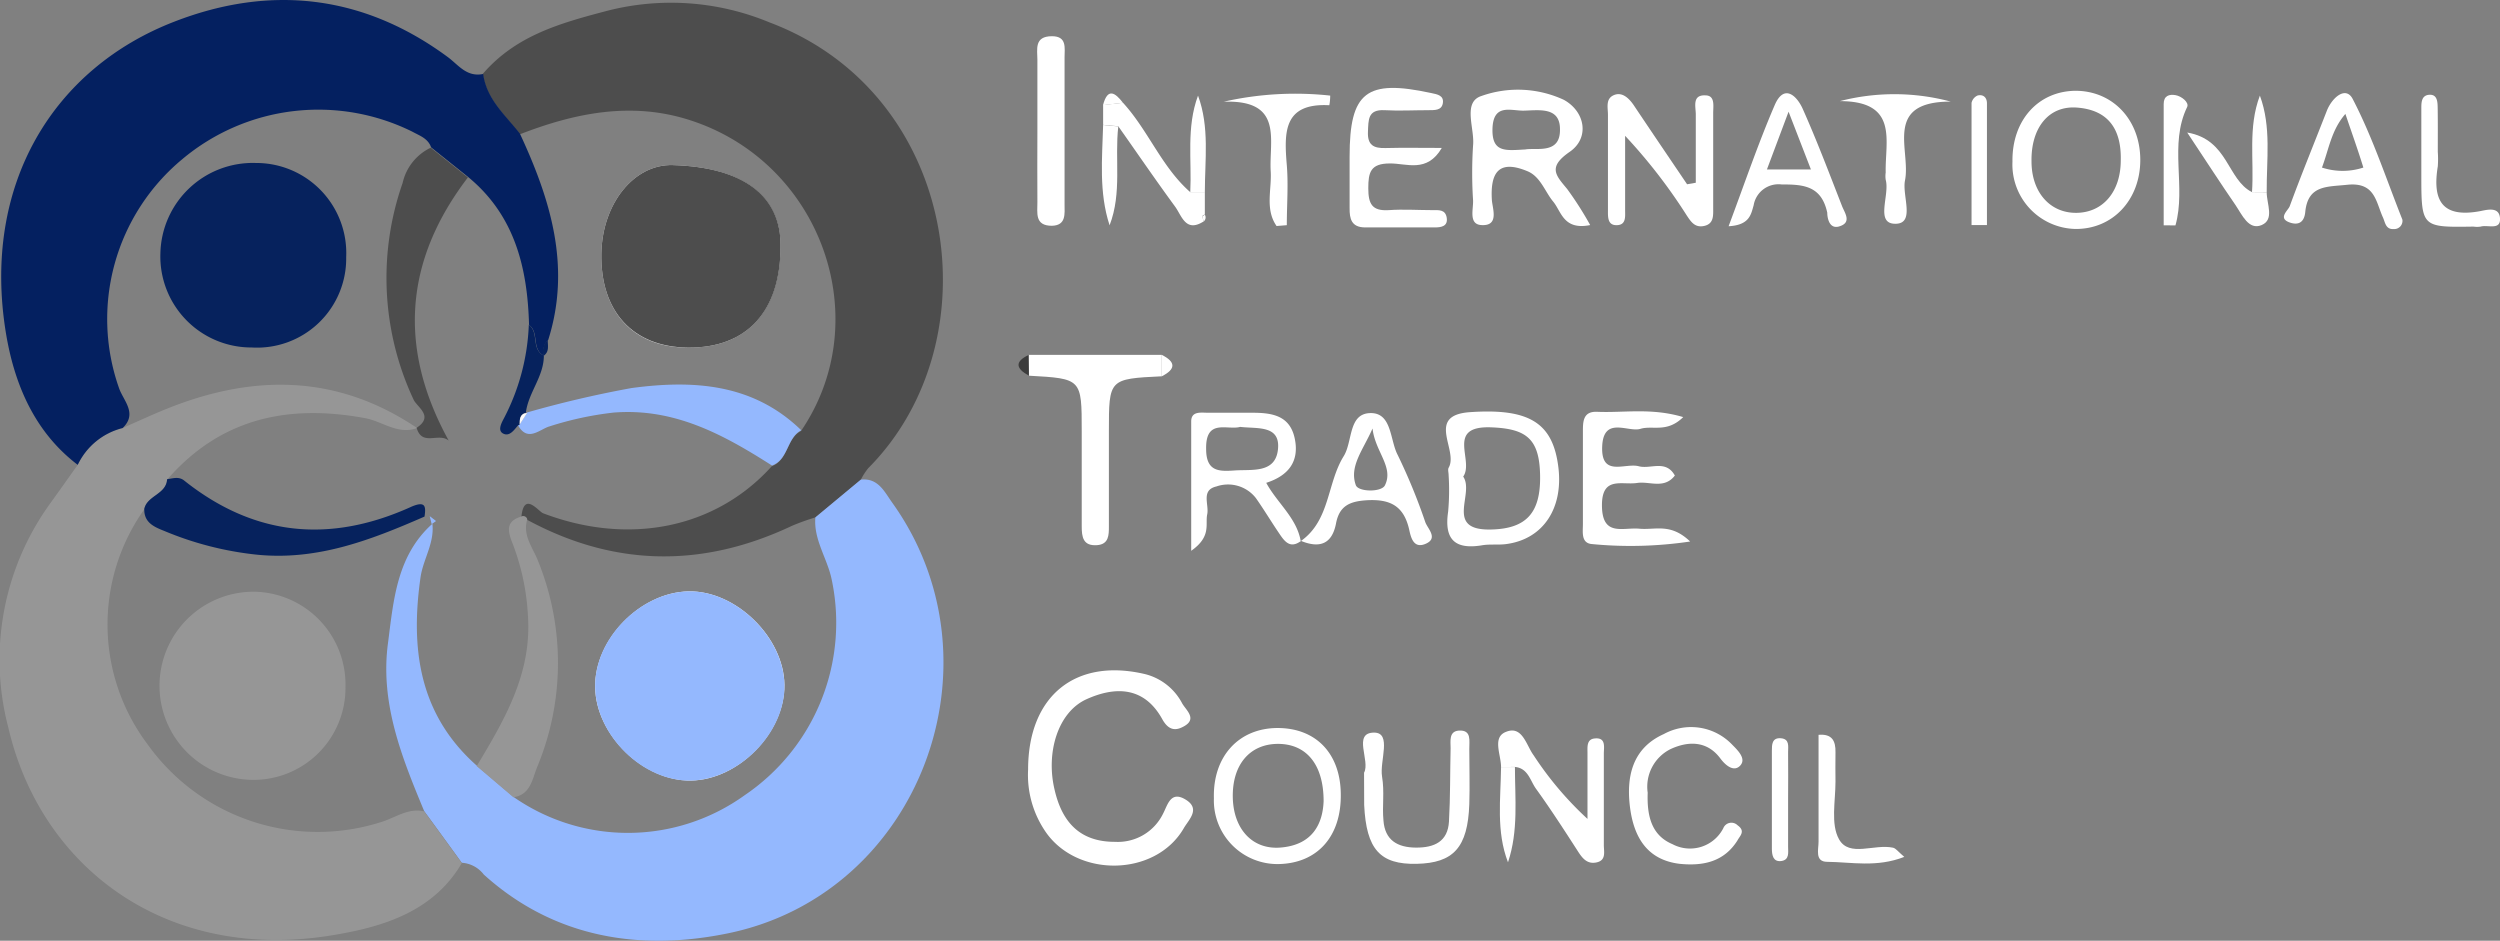 <?xml version="1.0" encoding="UTF-8" standalone="no"?><svg xmlns="http://www.w3.org/2000/svg" viewBox="0 0 212.6 80"><rect x="0" y="0" width="212.6" height="80" fill="#808080" stroke="none"/><defs><style>.cls-1{fill:#4d4d4d;}.cls-2{fill:#94b8fe;}.cls-3{fill:#969696;}.cls-4{fill:#042060;}.cls-5{fill:#3c3c3c;}.cls-6{fill:#fff;}.cls-7{fill:#fbfbfc;}.cls-8{fill:#f9f9fa;}.cls-9{fill:#06225d;}</style></defs><g id="Layer_2" data-name="Layer 2"><g id="Layer_1-2" data-name="Layer 1"><path class="cls-1" d="M41.05,6.29C43.78,3.13,47.34,2.05,51.33,1a21.81,21.81,0,0,1,14.12.91c16.14,6.07,19.15,27.08,8.39,37.9a5.16,5.16,0,0,0-.64,1L69.34,44a19.47,19.47,0,0,0-2,.72c-7.6,3.59-15.11,3.49-22.52-.52a.35.35,0,0,0-.48-.24c.21-2.22,1.44-.47,1.85-.31,7.29,2.77,14.66,1.3,19.44-4,1.41-.53,1.24-2.36,2.49-3,6.46-9.48,1.74-22.77-9.35-26.4-5-1.65-9.86-.66-14.61,1.19C43,9.79,41.34,8.45,41.05,6.29Z"/><path class="cls-2" d="M69.34,44l3.86-3.21c1.45-.17,2,1,2.62,1.88C85.61,56.23,78.29,76,61.91,79.37c-7.44,1.53-14.76.43-20.77-5a2.55,2.55,0,0,0-1.87-1q-1.59-2.2-3.2-4.4C34.17,64.4,32.3,59.78,33,54.65c.47-3.65.75-7.4,3.77-10.11.19,1.62-.77,3-1,4.5-.88,6.11-.15,11.74,4.82,16.11l3.12,2.65a17,17,0,0,0,19.61-.17,17.71,17.71,0,0,0,7.36-18.56C70.26,47.35,69.18,45.81,69.34,44Z"/><path class="cls-3" d="M36.07,69q1.6,2.19,3.2,4.4c-2.38,4.08-6.6,5.38-10.69,6.08C14.18,82,3.47,73.76.71,61.88A22.67,22.67,0,0,1,4.27,42.81c.79-1.09,1.56-2.19,2.34-3.28a5.78,5.78,0,0,1,3.82-3.13c1.22-.54,2.43-1.1,3.66-1.6,7.39-3,14.56-3,21.38,1.6-1.64.6-2.94-.57-4.42-.84-6.55-1.21-12.29,0-16.84,5.23-.07,1.29-1.69,1.38-1.94,2.52a16.93,16.93,0,0,0,.29,20A17.77,17.77,0,0,0,32.5,69.88C33.66,69.51,34.73,68.69,36.07,69Z"/><path class="cls-4" d="M10.43,36.4a5.78,5.78,0,0,0-3.82,3.13c-3.7-2.81-5.39-6.9-6.1-11.17C-1.58,15.68,4.57,5.8,14.83,1.84,23-1.33,30.9-.45,38.09,4.86c.9.67,1.6,1.72,3,1.43.29,2.16,1.9,3.5,3.13,5.09,2.6,5.59,4.37,11.31,2.4,17.53a1.31,1.31,0,0,0-.35,1.35h0c-1.1-.54-.39-2-1.28-2.62-.13-4.84-1.2-9.31-5.17-12.58l-3.16-2.53c-.26-.77-1-1-1.59-1.33a18,18,0,0,0-19.56,2.33A17.66,17.66,0,0,0,10.12,33C10.49,34.08,11.72,35.16,10.43,36.4Z"/><path class="cls-5" d="M87.49,30.18v1.76C86.4,31.35,86.25,30.76,87.49,30.18Z"/><path class="cls-6" d="M87.43,65.45c0-6.31,4.07-9.54,10-8.11a4.92,4.92,0,0,1,3.1,2.47c.32.58,1.36,1.35.07,2-.8.43-1.33.12-1.76-.65-1.54-2.79-4-2.8-6.44-1.7S88.93,64,89.68,67.15c.63,2.75,2.14,4.45,5.15,4.44a4.28,4.28,0,0,0,4.07-2.38c.4-.75.64-2,1.93-1.21s.26,1.7-.16,2.43c-2.43,4.2-9.27,4.25-11.89.1A8.52,8.52,0,0,1,87.43,65.45Z"/><path class="cls-6" d="M135.23,19.14c-2.28.46-2.45-1.16-3.15-2S131,15,129.87,14.55c-2.42-1-3.15.13-3,2.48.06.74.63,2.21-.9,2.11-1.09-.07-.67-1.33-.7-2.1a36.38,36.38,0,0,1,0-4.67c.15-1.45-.92-3.69.72-4.21a9.27,9.27,0,0,1,7,.33c1.82,1,2.21,3.24.5,4.42-1.9,1.31-1.18,2-.22,3.16A29.1,29.1,0,0,1,135.23,19.14Zm-5.52-6.43c.95-.17,3,.44,2.95-1.73,0-1.94-1.84-1.59-3.12-1.57-1.1,0-2.56-.61-2.62,1.55C126.87,13,128.05,12.8,129.71,12.71Z"/><path class="cls-6" d="M144.21,15.54c0-1.93,0-3.87,0-5.81,0-.65-.33-1.67.81-1.62.85,0,.67.9.67,1.49,0,2.7,0,5.41,0,8.11,0,.62.06,1.31-.75,1.5s-1.15-.37-1.5-.89a46.2,46.2,0,0,0-5.24-6.77c0,2.11,0,4.22,0,6.33,0,.5.09,1.18-.59,1.26-.92.1-.87-.68-.87-1.27,0-2.71,0-5.41,0-8.12,0-.59-.22-1.35.5-1.66s1.31.28,1.73.91c1.49,2.23,3,4.45,4.5,6.67Z"/><path class="cls-6" d="M87.49,30.18H98.8V32c-4.5.22-4.5.22-4.5,4.69,0,2.69,0,5.39,0,8.08,0,.73,0,1.51-1,1.59-1.21.09-1.31-.71-1.31-1.61,0-2.7,0-5.39,0-8.08,0-4.47,0-4.47-4.48-4.72Z"/><path class="cls-6" d="M122.61,12.58c-1.26,2.16-3,1.3-4.42,1.32-1.66,0-1.83.78-1.83,2.11s.32,1.95,1.74,1.86c1.24-.09,2.49,0,3.74,0,.5,0,1.08-.07,1.19.65s-.46.82-1,.82c-2,0-4,0-5.93,0-1.18,0-1.34-.74-1.33-1.65,0-1.46,0-2.91,0-4.37,0-5.51,1.42-6.6,6.93-5.41.54.11,1.1.21,1,.86s-.74.59-1.22.6c-1.25,0-2.5.07-3.75,0-1.43-.07-1.35.84-1.4,1.83-.05,1.14.48,1.42,1.5,1.39C119.32,12.55,120.77,12.58,122.61,12.58Z"/><path class="cls-6" d="M143.14,35.47c-1.39,1.37-2.61.68-3.64,1s-3.15-1.12-3.25,1.51,1.95,1.36,3.11,1.67c1,.27,2.3-.59,3.07.79-.91,1.18-2.14.47-3.2.63-1.29.2-3-.61-3,1.89,0,2.72,1.78,1.87,3.17,2s2.66-.51,4.33,1.09a34.2,34.2,0,0,1-8.32.22c-1-.06-.79-1.07-.8-1.75,0-2.6,0-5.2,0-7.79,0-.87,0-1.76,1.21-1.71C138.09,35.12,140.44,34.66,143.14,35.47Z"/><path class="cls-6" d="M176.49,7.72c3.18,0,5.52,2.47,5.52,5.88s-2.36,5.91-5.54,5.87a5.48,5.48,0,0,1-5.33-5.73C171.09,10.25,173.31,7.76,176.49,7.72Zm3.86,5.91c.06-2.57-1-4.27-3.71-4.48-2.41-.19-3.93,1.71-3.88,4.58,0,2.64,1.6,4.41,3.85,4.37S180.35,16.28,180.35,13.63Z"/><path class="cls-6" d="M108.64,61.91c3.25,0,5.33,2.14,5.38,5.57.07,3.66-2,5.94-5.3,6a5.41,5.41,0,0,1-5.49-5.59C103.13,64.34,105.33,61.92,108.64,61.91Zm3.92,6.22c0-3.22-1.55-4.88-3.9-4.87s-3.92,1.75-3.82,4.67c.1,2.62,1.69,4.31,4,4.15C111.66,71.88,112.49,70,112.56,68.13Z"/><path class="cls-6" d="M123.19,40.4c0-.21-.08-.46,0-.62.87-1.48-2-4.46,1.81-4.73,5.11-.35,7.08.94,7.53,4.74.4,3.43-1.28,6-4.32,6.46-.71.12-1.46,0-2.17.12-2.33.39-3.24-.51-2.89-2.86A20.17,20.17,0,0,0,123.19,40.4Zm1.24.13c1,1.45-1.65,4.6,2.38,4.5,3-.07,4.21-1.42,4.16-4.58s-1.18-4-4.19-4.11C122.91,36.21,125.39,39.18,124.43,40.53Z"/><path class="cls-6" d="M116,65.71c.55-1-1-3.4.85-3.41,1.54,0,.46,2.42.68,3.74s0,2.49.12,3.74c.12,1.66,1.18,2.29,2.76,2.3s2.71-.52,2.81-2.21c.12-2.08.09-4.17.14-6.25,0-.59-.16-1.42.69-1.49,1.14-.08.88.91.9,1.58,0,1.56.05,3.12,0,4.68-.13,3.69-1.35,5-4.47,5.07s-4.29-1.23-4.47-5C116,67.63,116,66.8,116,65.71Z"/><path class="cls-6" d="M110.64,46c-1,.75-1.47-.07-1.94-.76-.64-.95-1.23-1.93-1.89-2.87a3,3,0,0,0-3.37-1c-1.34.31-.6,1.55-.78,2.38s.38,1.87-1.36,3.09c0-4,0-7.52,0-11,0-.9.83-.74,1.42-.74,1.25,0,2.5,0,3.75,0,1.67,0,3.21.21,3.63,2.17s-.52,3.18-2.42,3.79c.93,1.72,2.62,3,2.94,5Zm-5.2-9.69c-1.1.28-2.92-.73-2.87,1.87,0,1.92,1.08,1.92,2.39,1.83,1.49-.11,3.51.28,3.72-1.81S106.88,36.48,105.44,36.3Z"/><path class="cls-6" d="M140.12,67.41c-.07,2,.33,3.63,2.11,4.38a3.18,3.18,0,0,0,4.32-1.36.74.74,0,0,1,1.21-.25c.72.51.18.92,0,1.28-1.15,1.84-2.94,2.2-4.92,2-2.75-.33-3.87-2.24-4.21-4.7-.36-2.67.16-5.12,2.85-6.33a4.83,4.83,0,0,1,5.79.86c.47.48,1.25,1.2.74,1.79s-1.21.09-1.71-.58c-1.13-1.52-2.74-1.49-4.23-.8A3.57,3.57,0,0,0,140.12,67.41Z"/><path class="cls-6" d="M110.64,46v0c2.48-1.76,2.2-4.91,3.63-7.21.77-1.24.38-3.6,2.24-3.66s1.68,2.27,2.34,3.54a49.43,49.43,0,0,1,2.36,5.74c.2.55,1.1,1.35.06,1.82s-1.28-.48-1.43-1.18c-.45-2-1.58-2.62-3.59-2.51-1.48.09-2.36.48-2.64,2C113.26,46.31,112.18,46.63,110.64,46Zm6.08-9.56c-.8,1.83-2,3.21-1.42,4.82.22.59,2.21.61,2.48,0C118.54,39.71,116.93,38.4,116.72,36.43Z"/><path class="cls-6" d="M88.22,11c0-2,0-3.95,0-5.92,0-.88-.29-2,1.24-2,1.29,0,1.07,1,1.07,1.81q0,6.24,0,12.47c0,.81.16,1.81-1.08,1.84-1.48,0-1.22-1.11-1.23-2C88.2,15.2,88.22,13.12,88.22,11Z"/><path class="cls-6" d="M147,19.24c1.36-3.63,2.5-7,3.92-10.3.8-1.86,1.89-.78,2.38.31,1.21,2.71,2.26,5.49,3.34,8.26.23.6.88,1.42-.25,1.75-.85.24-1-.77-1-1.17-.48-2.22-1.92-2.42-3.85-2.4a2.14,2.14,0,0,0-2.41,1.77C148.9,18.25,148.78,19.14,147,19.24ZM154,14.41,152.1,9.5l-1.84,4.91Z"/><path class="cls-6" d="M127.65,65.23c0-1.06-.78-2.55.44-3,1.38-.55,1.71,1.17,2.33,2A28.61,28.61,0,0,0,135,69.64c0-1.87,0-3.75,0-5.62,0-.49-.08-1.15.6-1.22,1-.11.79.74.79,1.29,0,2.59,0,5.19,0,7.78,0,.56.23,1.32-.67,1.48-.72.13-1.11-.31-1.48-.87-1.18-1.83-2.36-3.66-3.63-5.42-.49-.69-.67-1.74-1.79-1.84Z"/><path class="cls-6" d="M204.3,18.68a.7.7,0,0,1-.72.8c-.72.05-.74-.58-.94-1-.6-1.33-.67-3-3-2.77-1.73.19-3.37,0-3.6,2.31-.07.75-.45,1.16-1.23.93-1.19-.36-.22-1.05-.09-1.42,1-2.72,2.1-5.4,3.15-8.1.44-1.13,1.62-2.16,2.21-1C201.77,11.68,202.93,15.23,204.3,18.68Zm-4.84-9c-1.2,1.37-1.41,3-2,4.57a5.66,5.66,0,0,0,3.52,0C200.52,12.75,200,11.31,199.46,9.71Z"/><path class="cls-6" d="M165.89,8.64c-5.79,0-3.37,4.14-3.89,6.71-.26,1.3.9,3.69-.83,3.68s-.45-2.44-.81-3.74a2.14,2.14,0,0,1,0-.62c-.07-2.65,1.14-6.07-3.9-6.07A18.53,18.53,0,0,1,165.89,8.64Z"/><path class="cls-6" d="M108.56,19.22c-1-1.43-.4-3.11-.5-4.67-.15-2.64,1.12-6.08-4-5.9a27.53,27.53,0,0,1,9.06-.52c0,.46-.07.82-.08.82-3.92-.21-3.84,2.32-3.61,5.1.14,1.69,0,3.4,0,5.1Z"/><path class="cls-6" d="M161.94,72.87c-2.36.92-4.49.44-6.55.42-1.09,0-.73-1.08-.74-1.73,0-3,0-6,0-9.07,1.15-.1,1.46.52,1.44,1.48s0,1.67,0,2.5c0,1.66-.42,3.62.3,4.9.87,1.56,3,.37,4.6.72C161.23,72.15,161.41,72.42,161.94,72.87Z"/><path class="cls-6" d="M207.31,12.91a8.54,8.54,0,0,1,0,1.24c-.45,2.77.26,4.4,3.52,3.82.58-.1,1.7-.47,1.77.59s-1.05.53-1.64.71a2.14,2.14,0,0,1-.62,0c-4.43.07-4.43.07-4.43-4.43,0-1.88,0-3.75,0-5.62,0-.49,0-1.12.68-1.16s.7.6.71,1.09C207.32,10.41,207.31,11.66,207.31,12.91Z"/><path class="cls-6" d="M95.5,8.74c2.15,2.35,3.29,5.47,5.72,7.6h1.24v1.91c-.07,0-.21.1-.21.13a1.8,1.8,0,0,0,.12.44c-1.54,1-1.87-.47-2.44-1.25-1.65-2.25-3.22-4.55-4.83-6.83l-1.29-.12c0-.57,0-1.13,0-1.69Z"/><path class="cls-6" d="M184,19.16c0-3.44,0-6.88,0-10.32,0-.7.47-.84,1-.75s1.17.62,1,1c-1.57,3.23-.07,6.8-1,10.08Z"/><path class="cls-6" d="M192.76,16.35c0,1,.68,2.32-.43,2.79s-1.67-.89-2.23-1.71c-1.28-1.86-2.5-3.75-4.1-6.16,3.51.6,3.38,4,5.51,5.07Z"/><path class="cls-6" d="M167.66,19.14c0-3.46,0-6.93,0-10.39a.89.89,0,0,1,.52-.63c.46-.11.79.15.79.67V19.14Z"/><path class="cls-6" d="M152.06,68c0,1.34,0,2.69,0,4,0,.48.13,1.12-.57,1.22s-.8-.49-.81-1q0-4.2,0-8.38c0-.5,0-1.12.76-1.06s.62.69.62,1.17C152.08,65.33,152.06,66.68,152.06,68Z"/><path class="cls-6" d="M93.81,10.63l1.29.12c-.32,2.78.33,5.64-.74,8.41C93.44,16.36,93.73,13.48,93.81,10.63Z"/><path class="cls-6" d="M127.65,65.23h1.18c0,2.69.31,5.41-.59,8.1C127.22,70.69,127.62,67.94,127.65,65.23Z"/><path class="cls-6" d="M192.76,16.35h-1.25c.19-2.73-.36-5.5.67-8.22C193.17,10.8,192.74,13.6,192.76,16.35Z"/><path class="cls-6" d="M102.46,16.35h-1.24c.14-2.73-.35-5.5.66-8.22C102.87,10.81,102.46,13.6,102.46,16.35Z"/><path class="cls-6" d="M95.5,8.74l-1.7.2C94.2,7.43,94.83,7.88,95.5,8.74Z"/><path class="cls-6" d="M98.8,32V30.18C100,30.78,100,31.39,98.8,32Z"/><path class="cls-6" d="M102.37,18.83a1.8,1.8,0,0,1-.12-.44s.14-.08.21-.13A.45.45,0,0,1,102.37,18.83Z"/><path class="cls-7" d="M58.55,50.29c-4.11.09-8,4.1-7.94,8.15s4.09,8,8.15,7.94,8-4.12,7.95-8.15S62.57,50.21,58.55,50.29Z"/><path class="cls-8" d="M51.14,21.56c-.09,4.94,2.69,8,7.36,8,5,.05,7.83-3.06,7.88-8.63,0-4.27-3.21-6.71-9.16-6.89C53.93,13.94,51.22,17.29,51.14,21.56Z"/><path class="cls-3" d="M44.84,44.17c-.42,1.36.47,2.39.91,3.52a23.05,23.05,0,0,1-.09,17.59c-.4,1-.55,2.3-2,2.52l-3.12-2.65c2.4-4,4.72-7.93,4.35-12.88a19.9,19.9,0,0,0-1.28-6c-.42-1.06-.67-1.93.74-2.35A.35.35,0,0,1,44.84,44.17Z"/><path class="cls-2" d="M44.71,35.11a91.66,91.66,0,0,1,9-2.11c5.21-.7,10.32-.41,14.43,3.59-1.25.66-1.08,2.49-2.49,3-4.12-2.63-8.32-4.93-13.51-4.5a28,28,0,0,0-5.41,1.17c-.83.24-1.86,1.38-2.68-.1l.14-.07.64-1Z"/><path class="cls-9" d="M36.1,43.93c-4.58,2-9.16,3.78-14.35,3.23a27.83,27.83,0,0,1-7.76-2c-.85-.34-1.76-.7-1.72-1.89.25-1.14,1.87-1.23,1.94-2.52.5-.06,1-.26,1.47.13,6,4.77,12.46,5.33,19.33,2.2C36.13,42.61,36.25,43,36.1,43.93Z"/><path class="cls-1" d="M35.43,36.38c1.52-1,0-1.77-.27-2.42a24.4,24.4,0,0,1-.92-18.4,4.38,4.38,0,0,1,2.39-3l3.16,2.53c-5.35,7-6,14.44-1.63,22.38C37.3,36.75,35.89,38,35.43,36.38Z"/><path class="cls-9" d="M44.19,36.11l-.14.07c-.33.38-.7.94-1.22.71s-.24-.82,0-1.27a18.65,18.65,0,0,0,2.14-8c.89.65.18,2.08,1.28,2.62,0,1.78-1.31,3.13-1.53,4.84h.12C44.19,35.17,44.22,35.66,44.19,36.11Z"/><path class="cls-9" d="M46.58,28.91c0,.49.15,1-.35,1.35A1.31,1.31,0,0,1,46.58,28.91Z"/><path class="cls-2" d="M36.71,44.57c-.06-.23-.11-.46-.17-.68l.54.42Z"/><path class="cls-2" d="M58.55,50.29c4-.08,8.07,3.86,8.16,7.94s-3.86,8.06-7.95,8.15-8.07-3.83-8.15-7.94S54.44,50.38,58.55,50.29Z"/><path class="cls-1" d="M51.14,21.56c.08-4.27,2.79-7.62,6.08-7.52,6,.18,9.2,2.62,9.16,6.89,0,5.57-2.89,8.68-7.88,8.63C53.83,29.51,51.05,26.5,51.14,21.56Z"/><path class="cls-8" d="M44.19,36.11c0-.45,0-.94.64-1Z"/><path class="cls-3" d="M29.38,58.43a7.82,7.82,0,0,1-7.91,7.89,8,8,0,0,1,.19-16A7.9,7.9,0,0,1,29.38,58.43Z"/><path class="cls-9" d="M21.41,29.55a7.74,7.74,0,0,1-7.77-8,7.86,7.86,0,0,1,8.11-7.69,7.66,7.66,0,0,1,7.69,8A7.58,7.58,0,0,1,21.41,29.55Z"/></g></g></svg>